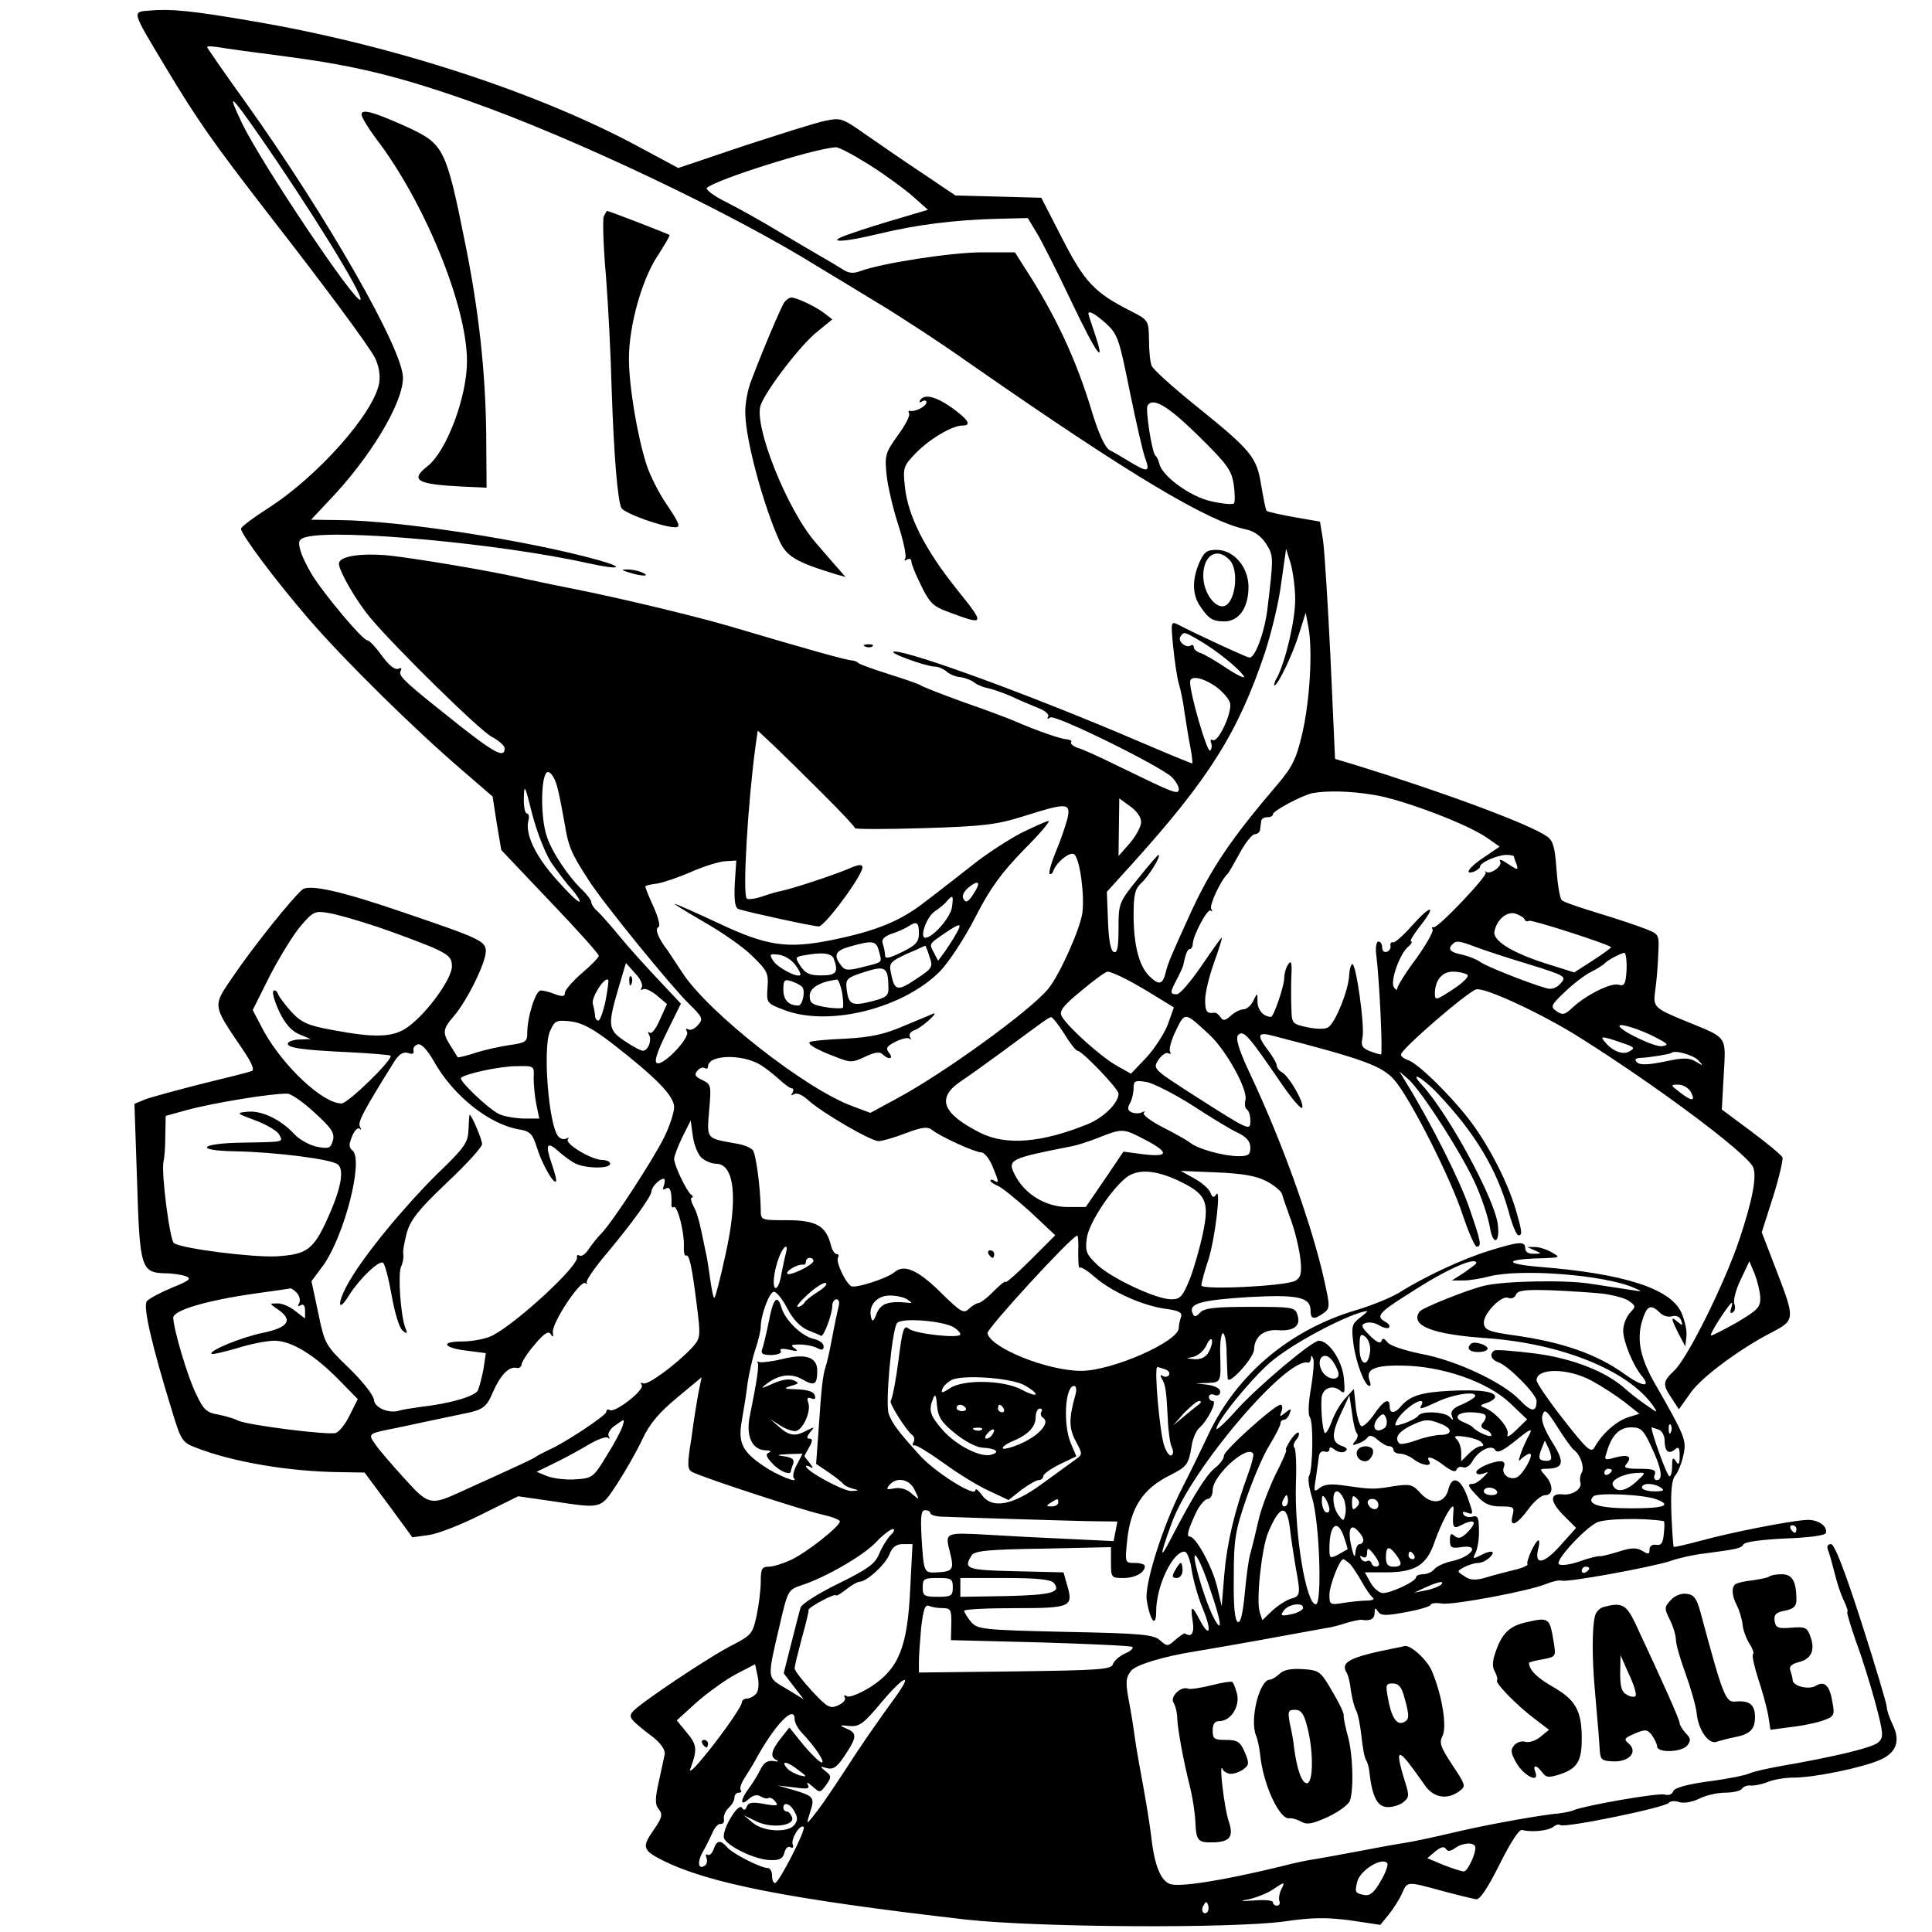 <?xml version="1.0" standalone="no"?>
<!DOCTYPE svg PUBLIC "-//W3C//DTD SVG 20010904//EN"
 "http://www.w3.org/TR/2001/REC-SVG-20010904/DTD/svg10.dtd">
<svg version="1.0" xmlns="http://www.w3.org/2000/svg"
 width="513pt" height="513pt" viewBox="0 0 513 513"
 preserveAspectRatio="xMidYMid meet">

<g transform="translate(0,513) scale(0.1,-0.1)"
fill="#000000" stroke="none">
<path d="M397 5102 c-47 -4 -48 1 40 -146 89 -148 127 -202 277 -396 152 -195
264 -347 281 -379 11 -22 15 -46 12 -67 -13 -80 -164 -250 -296 -334 -39 -25
-71 -49 -71 -54 0 -15 92 -138 181 -241 95 -110 279 -291 406 -400 l81 -70 11
-71 12 -71 129 -136 c72 -75 130 -140 130 -145 0 -4 -20 -25 -45 -46 -25 -22
-45 -45 -45 -52 0 -10 -6 -11 -26 -4 -14 6 -31 10 -38 10 -14 0 -36 -70 -36
-114 0 -22 -5 -25 -47 -31 -27 -4 -68 -13 -92 -21 -25 -8 -45 -13 -46 -11 0 1
-9 14 -18 29 -23 36 -22 45 9 81 35 41 84 141 84 171 0 27 -15 34 -215 102
-165 57 -254 77 -272 62 -25 -20 -130 -151 -183 -229 -56 -82 -57 -75 22 -192
27 -39 35 -59 26 -61 -7 -3 -67 -18 -133 -34 -66 -17 -133 -35 -149 -41 l-29
-12 7 -206 c7 -232 11 -242 75 -244 20 0 45 -4 55 -8 16 -6 8 -12 -37 -30 -31
-13 -61 -29 -67 -36 -11 -13 13 -117 67 -292 23 -76 27 -83 61 -96 98 -39 252
-65 389 -66 l61 -1 64 -86 63 -86 43 6 c24 3 88 28 141 55 l97 48 90 -13 c134
-20 128 -22 174 48 22 34 52 87 66 117 19 41 45 71 92 110 l65 54 -8 -39 c-4
-21 -13 -76 -19 -122 -12 -74 -11 -84 3 -91 29 -15 292 -101 342 -112 27 -6
49 -14 49 -19 0 -13 -91 -85 -132 -103 -20 -9 -45 -17 -57 -17 -18 0 -21 -6
-21 -40 0 -21 -5 -62 -11 -90 -10 -47 -14 -52 -62 -77 -59 -29 -249 -156 -267
-178 -12 -15 -8 -20 57 -70 18 -15 30 -32 28 -43 -2 -9 -9 -43 -16 -74 -10
-46 -10 -60 1 -73 10 -13 8 -22 -15 -55 -31 -44 -28 -53 23 -79 123 -62 339
-104 807 -158 192 -21 703 -24 845 -5 74 11 113 11 175 3 l80 -12 23 28 c12
15 28 40 35 56 14 32 12 32 107 6 41 -11 82 -21 90 -22 10 -1 31 31 62 93 29
58 52 94 60 91 25 -7 69 -2 82 8 7 6 16 8 19 5 9 -9 281 47 288 59 4 5 16 6
28 2 12 -4 34 0 53 9 17 9 48 16 69 16 21 0 41 5 44 10 4 6 14 10 23 9 10 -1
30 3 45 9 16 7 47 12 70 12 54 0 181 26 229 47 44 19 55 51 33 95 -8 17 -15
37 -15 45 0 8 -30 109 -67 224 -45 140 -72 209 -81 209 -9 0 -12 -6 -8 -16 4
-9 11 -37 18 -63 6 -25 17 -58 25 -73 7 -16 11 -28 8 -28 -2 0 8 -35 23 -78
16 -42 39 -117 52 -165 21 -79 22 -90 8 -103 -14 -14 -113 -38 -263 -64 -33
-6 -69 -14 -80 -19 -11 -5 -60 -15 -108 -21 -58 -8 -90 -17 -94 -26 -3 -9 -13
-12 -23 -9 -16 5 -206 -28 -240 -41 -8 -4 -26 -7 -40 -9 -47 -4 -175 -27 -255
-45 -102 -24 -134 -30 -165 -35 -14 -2 -63 -11 -110 -20 -47 -9 -98 -18 -115
-21 -16 -2 -57 -10 -90 -19 -164 -40 -277 -57 -300 -47 -25 12 -40 51 -49 132
-3 25 -12 81 -20 125 -8 44 -18 98 -21 120 -3 22 -9 63 -14 90 -13 68 -13 78
2 98 11 16 87 39 170 52 17 3 95 16 172 30 77 14 154 28 170 31 17 2 44 9 61
15 18 5 36 9 40 8 22 -4 34 2 34 19 0 13 2 14 9 3 7 -11 20 -12 72 -2 35 6 65
15 67 19 1 5 15 7 31 4 31 -4 229 33 276 52 17 7 35 11 42 9 15 -5 235 35 288
52 22 8 63 17 90 20 92 12 98 14 105 25 4 6 49 12 111 15 60 2 105 8 107 14 6
19 -22 38 -54 35 -45 -3 -198 -33 -278 -55 -38 -10 -71 -18 -72 -16 -1 1 -4
41 -6 88 -2 62 1 91 11 102 7 9 17 33 21 54 9 38 4 50 -75 188 -38 66 -49 114
-36 163 13 45 23 51 48 27 8 -9 23 -13 33 -10 11 3 20 -1 24 -11 5 -14 4 -15
-9 -4 -19 16 -19 11 2 -31 l18 -34 3 27 c2 15 -5 44 -14 64 -30 63 -152 102
-374 120 -99 8 -96 21 5 23 49 2 49 2 25 16 -14 8 -34 14 -45 14 l-20 0 20 -9
c19 -8 19 -9 -2 -9 -14 -1 -23 5 -23 14 0 20 -15 19 -96 -6 -71 -22 -172 -69
-240 -112 -22 -13 -73 -34 -114 -46 -175 -52 -315 -170 -390 -327 -23 -49 -55
-114 -71 -145 -51 -99 -101 -257 -94 -298 9 -56 25 -74 25 -30 0 68 44 159 75
159 7 0 15 -20 19 -47 4 -27 17 -74 30 -105 25 -60 18 -80 -9 -28 -20 39 -25
38 -18 -5 5 -31 -3 -44 -21 -32 -2 1 -13 -7 -25 -17 -20 -18 -22 -18 -40 -2
-17 16 -49 19 -252 23 -222 5 -234 7 -251 27 -9 11 -17 24 -18 29 0 4 61 7
135 7 150 0 156 3 138 63 l-9 32 -127 3 c-130 3 -140 6 -117 42 7 12 43 16
190 18 l180 4 0 -41 c0 -40 1 -41 33 -41 31 0 57 14 57 32 0 4 -12 8 -26 8
-27 0 -27 0 -21 60 9 87 42 137 112 172 47 24 51 29 59 78 3 21 13 43 22 50
21 19 47 70 34 70 -5 0 -10 5 -10 11 0 6 7 9 15 5 9 -3 15 0 15 9 0 8 -13 15
-32 18 l-33 4 33 1 c35 2 34 2 32 79 -1 29 3 53 7 53 5 0 10 -24 10 -53 1 -28
2 -59 3 -67 1 -21 70 55 70 77 1 34 26 54 64 51 42 -3 61 12 51 41 -6 20 -13
21 -125 21 -91 0 -122 -3 -133 -15 -13 -13 -16 -13 -21 0 -9 24 24 33 150 41
130 7 164 0 164 -36 0 -23 9 -25 34 -7 18 13 18 17 2 89 -32 143 -109 360
-194 541 -34 72 -42 101 -34 109 14 14 28 -3 109 -121 31 -46 59 -79 61 -72 5
14 -35 83 -54 94 -8 4 -14 13 -14 18 0 6 -11 25 -25 43 -29 39 -25 47 18 35
237 -61 286 -79 319 -116 41 -46 151 -262 183 -362 15 -44 31 -81 36 -81 14 0
12 12 -20 104 -24 71 -104 230 -170 336 l-15 25 23 -20 c35 -30 151 -211 182
-286 16 -36 31 -84 35 -107 8 -51 28 -44 21 8 -9 68 -130 291 -200 368 -38 41
-2 23 39 -20 101 -106 158 -202 190 -315 9 -35 21 -63 26 -63 11 0 10 9 -8 71
-23 76 -75 175 -125 239 -54 69 -136 148 -160 155 -11 4 -19 10 -19 15 0 14
177 167 200 173 23 6 177 -66 275 -128 205 -129 435 -301 459 -342 12 -22 1
-85 -35 -193 -39 -117 -138 -316 -173 -349 -31 -29 -32 -37 -7 -74 l19 -29 32
45 c29 41 132 117 216 160 60 31 60 36 14 156 l-42 109 30 94 c16 51 27 98 25
105 -3 6 -40 37 -83 69 l-78 58 5 91 c6 104 11 98 -92 140 -93 38 -96 40 -90
84 3 20 7 62 8 93 3 57 3 57 -32 71 -20 8 -76 27 -126 42 -49 15 -94 30 -98
35 -5 4 -11 41 -14 81 -4 59 -9 77 -25 88 -45 32 -268 115 -503 188 l-60 18
-12 266 c-7 146 -16 288 -20 315 l-8 49 -69 12 c-38 7 -71 14 -73 17 -2 2 -8
32 -14 67 -12 76 -25 92 -179 216 -58 47 -108 92 -112 102 -4 9 -7 40 -7 68
-1 52 -1 53 -48 77 -97 49 -123 77 -182 192 l-56 109 -114 3 -114 3 -86 58
c-47 31 -115 78 -151 103 -64 45 -67 46 -110 37 -25 -5 -122 -36 -217 -67
l-172 -58 -108 58 c-270 145 -656 270 -1023 332 -162 28 -217 33 -273 28z
m362 -122 c183 -24 298 -52 486 -118 276 -97 698 -297 930 -442 33 -20 103
-62 155 -94 52 -31 163 -103 245 -161 425 -296 634 -421 735 -441 21 -5 39
-18 52 -38 20 -32 20 -34 3 -176 -8 -61 -33 -129 -48 -126 -10 2 -134 59 -190
88 -18 9 -18 5 -12 -59 4 -37 10 -81 15 -98 5 -16 12 -50 15 -75 4 -25 10 -65
15 -90 5 -25 7 -46 6 -47 -1 -1 -64 25 -141 58 -280 120 -604 239 -650 239
-23 -1 81 -39 107 -40 9 0 23 -6 30 -12 7 -7 24 -15 38 -16 14 -2 31 -9 38
-15 8 -6 23 -12 34 -14 10 -2 38 -11 61 -21 23 -11 57 -25 74 -32 18 -7 30
-17 26 -23 -4 -6 -1 -7 6 -2 14 8 288 -127 322 -158 10 -10 19 -24 19 -32 0
-17 -13 -11 -155 58 -49 24 -100 48 -113 51 -12 4 -20 11 -18 15 3 4 -3 7 -12
8 -17 1 -82 24 -137 48 -16 7 -77 30 -135 50 -58 21 -109 41 -115 45 -5 4 -44
17 -85 30 -41 13 -77 26 -80 29 -3 3 -9 6 -15 7 -16 0 -131 33 -320 89 -91 27
-290 75 -415 100 -47 9 -112 23 -145 30 -87 20 -280 52 -352 60 -77 7 -133 -2
-133 -22 0 -19 46 -99 83 -143 66 -79 289 -298 322 -316 19 -10 35 -24 35 -31
0 -29 -29 -13 -163 95 -107 85 -120 99 -113 111 4 6 1 9 -7 5 -9 -3 -25 10
-43 35 -16 22 -33 41 -39 41 -13 1 -112 119 -146 173 -14 23 -29 54 -32 68 -6
22 -3 28 16 33 84 22 514 -17 751 -70 82 -18 99 -12 24 9 -187 52 -527 105
-688 106 l-74 1 45 48 c111 115 199 261 199 329 0 75 -201 427 -417 730 -57
79 -103 146 -103 148 0 3 12 2 28 0 15 -3 96 -14 181 -25z m-74 -205 c136
-195 282 -431 272 -441 -12 -12 -261 359 -314 468 -41 86 -32 79 42 -27z
m1619 -80 c39 -24 91 -62 116 -83 l44 -39 -74 -22 c-41 -12 -100 -30 -130 -41
-75 -25 -29 -26 77 0 100 24 200 36 310 39 l82 2 23 -38 c13 -21 55 -104 93
-184 68 -143 93 -176 61 -82 -9 26 -16 48 -16 50 0 10 19 -1 48 -27 30 -28 34
-41 62 -180 17 -83 35 -162 41 -177 13 -36 7 -38 -38 -11 -21 13 -47 28 -57
33 -12 7 -29 44 -46 100 -42 140 -98 260 -181 387 l-24 38 -87 0 c-81 0 -268
-29 -324 -50 -19 -7 -31 -6 -50 7 -14 9 -38 23 -54 32 -16 9 -66 39 -112 66
-46 28 -109 63 -141 79 -32 16 -54 33 -50 37 21 21 282 104 342 108 7 1 45
-19 85 -44z m877 -721 c78 -77 89 -92 95 -131 3 -24 4 -47 0 -50 -3 -3 -30 -1
-60 6 -56 12 -132 68 -138 101 -2 8 -6 17 -10 20 -9 7 -27 122 -21 133 14 23
53 0 134 -79z m258 -434 c1 -53 -25 -165 -48 -209 -7 -11 -9 -21 -7 -21 9 0
49 83 66 139 l17 54 7 -37 c12 -62 4 -197 -16 -283 -16 -69 -27 -90 -66 -136
-123 -144 -176 -222 -231 -342 -52 -114 -60 -133 -66 -158 -8 -32 -18 -34 -44
-8 -27 27 -41 83 -41 162 0 54 4 69 21 85 20 18 54 74 45 74 -2 0 -27 -29 -55
-64 -50 -62 -51 -65 -51 -131 0 -49 -3 -66 -12 -63 -9 3 -14 31 -16 82 l-3 78
68 75 c204 226 281 349 352 561 17 52 37 134 43 184 l13 91 12 -39 c6 -21 12
-64 12 -94z m-252 -112 c43 -25 104 -74 116 -94 4 -7 -16 2 -45 21 -29 20 -61
38 -70 41 -10 3 -18 10 -18 15 0 6 -4 8 -8 5 -13 -8 -35 11 -28 23 9 14 9 15
53 -11z m40 -120 c18 -13 36 -33 39 -44 7 -25 -32 -108 -46 -99 -5 3 -7 0 -4
-8 3 -8 1 -17 -3 -20 -8 -5 -53 150 -53 182 0 18 31 13 67 -11z m-1041 -287
c46 -46 84 -86 84 -90 0 -3 82 -3 182 0 160 5 194 9 267 32 113 36 124 35 116
-4 -4 -16 -17 -56 -30 -87 -13 -31 -21 -59 -18 -62 3 -3 8 1 10 8 9 24 46 53
56 43 15 -15 27 -108 21 -155 -6 -43 -61 -166 -91 -202 -48 -58 -274 -222
-400 -290 l-72 -39 -48 18 c-125 46 -383 249 -451 354 -17 26 -35 53 -39 59
-25 32 -35 58 -25 62 6 2 1 23 -13 55 -13 28 -23 53 -21 54 2 2 16 5 32 7 16
3 55 16 87 30 32 14 72 27 90 29 l32 2 -4 -62 c-2 -46 1 -64 10 -67 33 -10
199 -46 213 -46 16 0 116 135 116 157 0 9 -11 8 -42 -6 -39 -16 -144 -51 -175
-57 -6 -1 -28 -7 -48 -14 -20 -7 -39 -9 -42 -6 -12 11 3 256 23 404 l6 42 45
-42 c25 -24 83 -81 129 -127z m-707 22 c6 -21 14 -65 20 -98 10 -62 17 -80 64
-152 38 -60 219 -282 266 -328 37 -36 39 -41 24 -57 -8 -10 -20 -15 -26 -11
-6 3 -7 1 -3 -6 10 -15 -62 -91 -79 -84 -9 3 -1 28 25 81 l38 77 -61 65 c-34
36 -80 87 -102 114 -22 27 -48 56 -57 65 -10 8 -18 20 -18 26 0 5 -12 21 -26
34 -35 34 -79 99 -92 140 -18 51 -16 171 3 171 8 0 18 -16 24 -37z m-15 -204
c17 -24 41 -56 55 -71 13 -15 22 -30 20 -32 -3 -3 -30 23 -60 57 -57 63 -85
122 -76 158 3 10 1 19 -4 19 -5 0 -9 19 -8 43 1 37 3 32 22 -44 13 -50 35
-105 51 -130z m2186 180 c74 -12 249 -78 299 -114 l33 -23 -41 -28 c-40 -26
-56 -49 -26 -38 8 4 15 9 15 13 0 11 47 31 70 31 11 0 20 -2 20 -4 0 -2 3 -12
7 -21 5 -16 3 -16 -23 1 -15 11 -25 14 -21 7 8 -12 -25 -36 -37 -28 -3 3 -4 2
-1 -2 6 -8 -127 -148 -138 -145 -5 1 -6 -1 -3 -6 3 -5 -17 -40 -44 -78 -28
-37 -50 -73 -50 -79 0 -5 -4 -4 -9 4 -10 16 16 90 39 108 8 7 11 13 7 13 -5 0
6 18 23 40 46 58 31 60 -20 3 -23 -26 -46 -47 -51 -45 -5 1 -8 -3 -7 -9 2 -6
-3 -14 -9 -16 -7 -3 -13 2 -13 11 0 9 -4 16 -10 16 -5 0 -8 -15 -6 -32 9 -69
18 -268 13 -268 -3 0 -17 4 -30 9 -20 8 -24 15 -19 37 6 31 -17 194 -27 194
-4 0 -8 -15 -9 -34 -3 -39 -35 -118 -54 -133 -8 -6 -29 -6 -55 -1 -42 9 -43
10 -44 51 -1 23 -1 62 0 87 2 34 -1 41 -8 30 -6 -8 -11 -25 -11 -37 0 -21 -28
-103 -35 -103 -19 0 -35 17 -36 39 0 26 0 26 -11 4 -6 -13 -18 -23 -26 -23 -9
0 -24 -8 -34 -17 -15 -14 -21 -14 -27 -4 -5 7 -11 12 -15 12 -22 -3 -26 3 -26
34 0 19 11 64 24 100 13 36 22 65 20 65 -2 0 -26 -34 -54 -75 -28 -41 -57 -75
-65 -75 -19 0 -19 4 0 40 9 17 16 33 17 37 5 27 11 43 17 43 4 0 8 6 8 13 1
24 40 97 48 89 5 -4 5 -2 1 5 -5 10 26 77 44 93 3 3 17 28 32 55 15 28 33 50
40 50 7 0 14 6 14 13 1 6 2 17 3 22 0 6 8 10 16 10 8 0 15 3 15 8 0 9 77 50
105 56 38 7 100 6 165 -5z m-620 -72 c0 -12 -14 -37 -30 -56 l-30 -34 1 76 1
77 29 -21 c17 -12 29 -29 29 -42z m-2028 -278 c50 -17 116 -42 145 -54 45 -20
53 -28 53 -51 0 -32 -63 -120 -113 -158 -40 -31 -87 -33 -204 -11 -66 12 -83
20 -109 48 -17 19 -33 40 -36 48 -3 8 -8 11 -12 8 -4 -4 3 -28 15 -54 15 -32
32 -52 53 -61 l31 -13 -27 -1 c-15 0 -29 -4 -33 -9 -7 -13 34 -19 164 -25 57
-3 105 -7 108 -9 8 -9 -113 -127 -130 -127 -50 0 -154 98 -206 191 l-30 57 46
92 c26 50 63 110 82 132 32 37 37 40 72 34 21 -3 80 -20 131 -37z m3046 20 c2
-5 7 -7 12 -4 6 4 208 -61 218 -70 1 -1 -20 -17 -48 -35 l-50 -32 -67 21 c-94
29 -149 62 -145 87 6 32 33 55 56 48 12 -4 23 -11 24 -15z m-131 -73 c21 -8
84 -29 141 -46 100 -31 102 -33 86 -51 -11 -13 -25 -17 -38 -13 -49 14 -162
59 -176 70 -8 6 -30 15 -47 19 -32 6 -40 15 -26 28 9 10 18 9 60 -7z m402 -61
c-2 -38 -6 -44 -20 -40 -20 7 -86 -26 -123 -60 -21 -20 -27 -21 -43 -10 -17
12 -15 16 23 52 22 21 53 45 70 53 16 8 31 18 34 21 7 9 44 28 53 29 4 0 7
-20 6 -45z m-2615 -47 c-4 -6 -3 -8 3 -5 6 4 22 -4 37 -16 l27 -23 -19 -42
c-10 -23 -22 -39 -27 -34 -5 4 -5 2 -2 -5 9 -14 -2 -43 -16 -43 -6 0 -28 12
-50 27 -44 30 -44 41 -11 152 l16 54 24 -27 c14 -14 22 -31 18 -38z m1286 22
c22 -11 59 -33 83 -48 l44 -27 -16 -45 c-9 -24 -35 -64 -57 -88 l-41 -43 -39
22 c-42 24 -130 103 -145 131 -7 13 3 27 52 67 33 28 65 51 70 51 6 0 28 -9
49 -20z m906 12 c6 -4 -9 -20 -38 -39 -44 -29 -48 -30 -48 -12 0 36 19 59 48
59 15 0 32 -4 38 -8z m-2288 -69 c-6 -29 -15 -53 -19 -53 -5 0 -9 6 -9 13 0 6
-3 21 -6 32 -4 17 32 73 41 63 2 -2 -2 -27 -7 -55z m1605 -92 c44 -42 101
-145 94 -172 -3 -11 -1 -22 4 -25 5 -3 9 -16 9 -29 0 -29 0 -29 -152 68 -107
69 -107 69 -92 93 9 13 21 21 27 17 5 -3 7 -1 4 4 -4 6 3 31 15 56 25 51 23
51 91 -12z m-387 4 c15 -25 31 -45 35 -45 12 0 109 -101 109 -114 0 -25 -40
-64 -82 -81 -123 -50 -217 -57 -285 -23 -101 51 -117 92 -53 136 23 15 71 50
108 77 114 84 127 94 133 94 3 1 19 -19 35 -44z m-1200 -26 c117 -91 164 -139
164 -169 0 -14 -12 -51 -27 -81 -30 -60 -136 -223 -166 -254 -11 -11 -26 -30
-34 -42 -8 -13 -19 -20 -24 -17 -5 3 -8 1 -7 -4 7 -21 -157 -173 -224 -208
-17 -9 -54 -16 -81 -16 -61 0 -49 -18 17 -25 l46 -6 -6 -41 c-4 -22 -11 -48
-15 -58 -9 -16 -74 -35 -154 -44 -22 -3 -46 -7 -53 -9 -28 -10 -68 7 -69 28
-1 12 -30 49 -66 84 -63 61 -65 64 -82 147 l-18 84 32 43 c56 80 107 279 77
304 -10 8 -10 16 -1 38 6 15 15 24 20 20 4 -5 5 -2 1 5 -7 11 6 37 87 167 16
27 28 34 44 28 8 -3 13 0 11 8 -2 7 4 14 12 16 9 2 25 -15 42 -45 51 -91 147
-168 227 -181 29 -5 35 -12 46 -46 12 -41 44 -99 51 -92 3 2 -3 23 -11 47 -18
51 -13 61 18 33 12 -11 32 -26 44 -32 27 -14 93 -15 93 -1 0 6 -10 10 -22 10
-29 1 -100 44 -90 55 4 4 2 5 -4 2 -7 -4 -16 -1 -22 6 -25 30 -41 232 -22 278
13 29 16 31 55 27 31 -4 59 -19 111 -59z m2769 17 c35 -18 37 -21 18 -24 -19
-3 -113 42 -113 54 0 8 55 -9 95 -30z m-71 -21 c16 -7 16 -9 2 -17 -17 -10
-45 1 -65 26 -11 13 -9 14 16 7 15 -5 36 -12 47 -16z m185 -40 c15 -16 14 -16
-6 -4 -18 11 -33 11 -84 0 -44 -9 -65 -9 -72 -2 -8 8 -5 11 9 12 25 1 78 10
82 13 8 9 57 -5 71 -19z m-2489 -13 c13 -8 36 -26 50 -39 14 -13 28 -23 33
-23 4 0 5 -5 1 -12 -5 -7 -3 -8 5 -3 8 4 23 -3 39 -18 36 -32 164 -107 185
-107 9 0 41 9 72 21 45 17 59 18 71 8 21 -17 113 -59 130 -59 7 0 21 -16 29
-36 18 -43 18 -47 5 -39 -5 3 -10 4 -10 0 0 -3 8 -9 18 -13 11 -4 49 -35 87
-69 l67 -63 -66 -66 c-36 -36 -66 -62 -66 -58 0 4 -14 -7 -31 -24 -17 -18 -36
-32 -41 -32 -5 0 -16 -7 -25 -15 -14 -14 -21 -10 -77 45 -59 58 -96 74 -121
52 -18 -16 -104 -44 -115 -37 -16 10 -41 65 -35 75 3 6 2 10 -3 10 -6 0 -13
11 -16 25 -13 50 -39 65 -116 65 -70 0 -70 0 -70 28 -1 62 -13 148 -21 158 -6
7 -26 15 -47 18 -78 14 -75 11 -69 88 6 66 5 69 -18 80 -19 9 -22 14 -14 24 6
8 15 11 20 8 5 -3 9 -1 9 4 0 32 92 34 140 4z m-603 -34 c0 -18 3 -50 7 -70
l8 -38 -43 0 c-24 1 -54 6 -66 13 -31 17 -105 88 -99 95 12 11 103 31 148 31
46 1 47 1 45 -31z m1749 -73 c49 -32 103 -65 121 -73 23 -11 33 -23 33 -39 0
-19 -5 -23 -31 -23 -39 0 -109 19 -129 36 -8 6 -41 25 -73 41 -31 16 -54 33
-50 38 5 4 3 5 -4 2 -6 -4 -18 -4 -27 -1 -12 5 -13 11 -6 24 6 10 10 29 10 41
0 19 4 21 34 16 18 -3 73 -31 122 -62z m1324 35 c13 -25 2 -25 -30 0 -25 19
-25 20 -3 20 12 0 27 -9 33 -20z m-3654 -55 c45 -41 53 -54 48 -73 -6 -21 -11
-23 -42 -17 -20 4 -47 19 -61 34 -36 39 -87 63 -124 59 -31 -3 -30 -4 21 -23
30 -11 58 -28 63 -37 11 -21 17 -20 -93 -22 -116 -1 -136 -21 -25 -23 109 -2
258 -21 274 -35 18 -14 8 -66 -27 -143 -38 -84 -55 -96 -137 -101 -62 -3 -248
20 -271 35 -11 7 -34 185 -28 216 3 11 5 43 5 71 l1 51 58 16 c71 19 224 44
265 43 10 0 43 -23 73 -51z m1029 -121 c10 -8 26 -14 36 -14 50 0 59 -93 25
-243 -13 -60 -26 -111 -29 -113 -2 -3 -7 19 -11 48 -4 29 -9 62 -12 73 -17 84
-22 103 -33 123 -6 12 -8 22 -4 22 4 0 4 4 -2 8 -12 9 -45 78 -45 95 0 7 10
33 22 58 l22 44 6 -44 c4 -25 15 -50 25 -57z m1175 50 c65 -34 64 -47 -3 -39
l-54 7 -50 -74 -50 -73 -50 0 c-57 1 -112 34 -138 85 -21 41 -14 44 149 76 17
3 50 14 75 24 61 24 64 24 121 -6z m87 -108 c76 -36 85 -55 67 -141 -8 -38
-24 -94 -35 -122 -19 -46 -25 -53 -49 -53 -40 0 -159 56 -197 92 -29 28 -32
36 -27 72 7 42 68 133 108 162 30 20 74 17 133 -10z m235 -2 c20 -10 39 -26
42 -34 2 -8 13 -40 24 -70 11 -30 22 -77 25 -103 4 -39 1 -49 -14 -58 -27 -14
-249 -25 -249 -12 0 6 8 37 19 69 18 59 34 195 20 172 -6 -9 -10 -8 -15 5 -3
10 -23 27 -43 38 l-36 20 95 -4 c69 -3 105 -9 132 -23z m-1599 -11 c-4 -11 -3
-14 5 -9 11 7 16 -7 15 -41 -1 -7 2 -11 6 -8 10 5 28 -66 27 -103 -1 -17 2
-28 5 -26 9 5 16 -26 29 -130 11 -86 10 -89 -12 -114 -42 -45 -120 -102 -130
-95 -7 3 -8 1 -4 -5 8 -13 -72 -75 -85 -66 -5 3 -9 1 -9 -5 0 -9 -111 -83
-153 -101 -12 -6 -29 -14 -37 -20 -8 -5 -51 -25 -95 -45 -44 -20 -93 -42 -110
-50 -71 -32 -79 -30 -140 38 -31 34 -66 74 -77 90 -21 29 -21 30 37 42 17 3
62 13 100 21 39 8 81 17 95 20 52 10 62 17 79 58 20 45 42 68 62 64 7 -2 13 2
14 9 0 6 15 30 34 52 25 30 37 38 43 29 6 -10 8 -8 6 4 -4 23 72 139 86 131 6
-3 8 -3 4 1 -4 4 21 40 54 79 67 80 118 151 118 164 0 11 21 33 32 33 4 0 4
-7 1 -17z m1100 -179 c0 -25 1 -43 4 -40 3 3 21 -8 40 -25 45 -39 125 -75 186
-84 38 -5 47 -10 43 -22 -3 -8 -6 -21 -6 -29 0 -36 -177 -114 -259 -114 -90 0
-241 61 -249 100 -2 12 221 255 238 259 3 1 4 -20 3 -45z m-776 -1 c-3 -10 -8
-35 -12 -55 -3 -21 -10 -38 -15 -38 -10 0 -6 44 9 83 12 30 25 37 18 10z m73
-21 c0 -5 -16 -16 -35 -25 -19 -9 -35 -13 -35 -8 0 9 30 25 43 23 4 -1 7 3 7
8 0 6 5 10 10 10 6 0 10 -4 10 -8z m1760 -6 c0 -2 -15 -13 -32 -25 l-33 -21
30 0 c17 0 48 5 70 11 84 21 307 4 385 -31 23 -10 22 -10 -10 -5 -19 3 -66 10
-105 16 -65 11 -230 8 -284 -5 -43 -10 -166 -59 -172 -69 -25 -37 34 -60 176
-70 201 -14 378 -86 444 -179 14 -21 14 -21 -19 2 -19 13 -43 32 -53 41 -51
47 -141 82 -240 95 -56 7 -104 11 -109 8 -14 -9 -9 -24 10 -31 27 -9 102 -85
102 -103 0 -31 -14 -30 -45 3 -44 46 -168 105 -261 122 -44 9 -84 22 -90 31
-9 11 -13 12 -16 3 -3 -8 -14 -2 -31 15 -23 23 -24 28 -11 33 9 3 25 1 36 -6
11 -7 23 -9 26 -6 4 4 -1 11 -11 16 -24 14 -16 24 67 76 95 62 176 98 176 79z
m754 -90 c1 -27 -6 -34 -63 -68 -36 -20 -67 -36 -68 -34 -4 4 42 75 54 86 3 3
3 -3 0 -13 -4 -11 -3 -16 4 -12 6 4 8 14 4 23 -3 9 4 38 17 64 l23 49 14 -33
c7 -18 14 -46 15 -62z m-2502 14 c-16 -10 -33 -23 -36 -29 -4 -6 -12 -11 -18
-11 -5 0 7 15 28 34 21 19 42 32 47 29 5 -3 -5 -13 -21 -23z m-1382 -5 c6 -8
8 -20 4 -26 -4 -8 -3 -9 4 -5 8 5 12 -1 12 -14 l0 -21 -26 20 c-15 12 -36 21
-48 20 -21 0 -21 0 2 -16 41 -28 28 -48 -40 -62 -58 -12 -145 -48 -136 -56 2
-2 32 5 67 15 34 11 79 20 100 20 45 0 107 -38 173 -106 l48 -49 -21 -42 c-11
-23 -28 -45 -38 -48 -21 -6 -235 21 -259 33 -9 5 -33 12 -53 16 -30 5 -39 13
-58 54 -23 46 -60 172 -61 203 0 20 89 46 215 64 50 7 93 13 96 14 4 0 12 -6
19 -14z m3466 0 c29 -4 60 -12 70 -20 18 -13 18 -14 1 -32 -9 -11 -17 -31 -17
-46 0 -29 26 -92 49 -120 27 -32 2 -30 -46 5 -74 53 -166 85 -297 103 -64 9
-76 14 -76 34 1 25 47 72 64 65 9 -4 18 0 21 8 5 12 24 14 93 12 48 -2 110 -6
138 -9z m-2165 -40 c15 -29 35 -49 54 -57 16 -6 32 -13 35 -15 7 -4 30 58 30
80 0 9 5 17 11 17 7 0 9 -9 5 -22 -3 -13 -11 -50 -17 -83 -6 -33 -14 -67 -17
-75 -7 -22 -11 -53 -18 -161 l-7 -96 34 -23 c19 -13 36 -27 39 -31 3 -4 14 -9
25 -12 17 -4 17 -5 -4 -6 -21 -1 -121 53 -121 66 0 2 6 1 13 -3 7 -5 6 0 -3
11 -8 10 -15 19 -14 19 0 1 6 11 13 24 9 16 9 22 0 22 -8 0 -7 5 2 17 13 15
12 15 -8 5 -31 -17 -47 -15 -74 9 l-24 21 25 -16 c13 -9 32 -16 41 -16 20 0
44 53 35 76 -4 11 -2 15 8 11 10 -4 13 -1 9 9 -3 9 -20 14 -47 15 -35 1 -37 2
-16 9 22 6 23 8 7 15 -12 5 -33 1 -55 -9 -31 -14 -34 -14 -17 -1 32 25 66 30
96 12 32 -18 39 -14 39 24 0 36 -32 46 -94 30 -25 -6 -51 -9 -58 -8 -7 2 -10
2 -7 0 6 -4 -1 -49 -20 -143 -11 -53 6 -90 42 -91 12 0 16 -3 9 -6 -10 -4 -8
-11 9 -29 19 -21 49 -33 49 -20 0 2 3 11 6 19 4 11 -2 17 -23 20 -23 3 -22 4
10 6 l38 1 -15 -29 c-9 -16 -12 -32 -8 -36 15 -16 -45 8 -80 32 -58 39 -69 63
-58 122 5 28 12 72 15 98 4 26 13 67 21 91 8 23 14 50 14 59 0 31 23 93 35 93
7 0 23 -20 36 -45z m319 24 c13 -9 13 -10 0 -8 -50 5 -71 -2 -82 -28 -8 -22
-12 -24 -15 -11 -8 31 15 58 50 58 18 0 39 -5 47 -11z m1201 -48 c-22 -17 -23
-23 -17 -71 7 -50 30 -110 42 -110 4 0 4 6 1 13 -12 31 11 42 85 41 108 -1
227 -43 287 -99 l46 -44 -29 -28 c-17 -17 -26 -21 -23 -12 6 17 -33 61 -63 72
-11 4 -9 7 8 12 12 4 22 11 22 16 0 14 -41 20 -120 16 -76 -4 -106 -13 -130
-41 -16 -20 -30 -20 -30 -1 0 25 -16 17 -41 -20 -13 -19 -28 -33 -34 -32 -5 2
-12 25 -15 51 l-5 48 -23 -25 c-13 -14 -29 -42 -36 -62 -8 -21 -16 -34 -19
-29 -5 10 -10 56 -8 90 1 27 28 39 49 22 13 -11 14 -7 10 36 -6 46 -40 96 -66
96 -18 0 -158 -118 -215 -180 -31 -35 -57 -59 -57 -54 0 21 103 146 152 184
64 51 203 123 248 129 3 0 -6 -8 -19 -18z m-1083 -23 c12 -6 22 -16 22 -21 0
-12 -120 1 -137 15 -13 11 -17 -2 -27 -82 -7 -55 -16 -101 -21 -110 -4 -7 43
-81 58 -91 5 -4 6 -12 3 -18 -4 -6 -3 -10 2 -9 5 2 40 -20 78 -47 38 -28 92
-61 121 -74 l51 -24 34 27 c19 14 40 26 46 26 7 0 12 5 12 10 0 6 20 20 44 32
l44 21 -14 33 c-22 51 -16 154 8 154 6 0 7 -10 4 -22 -18 -63 -18 -90 0 -124
19 -35 19 -36 -1 -50 -11 -8 -51 -37 -88 -64 -79 -58 -134 -68 -161 -28 -9 12
-16 17 -16 11 0 -20 -109 49 -148 93 -57 63 -72 83 -82 109 -10 26 8 223 22
242 11 14 111 7 146 -9z m1110 -66 c-5 -45 -28 -38 -28 8 0 37 2 41 16 30 8
-7 14 -25 12 -38z m-428 -1 c-7 -14 -20 -21 -38 -20 -24 2 -25 2 -4 6 13 3 28
16 35 30 6 14 13 21 15 15 2 -6 -2 -20 -8 -31z m271 -97 c-7 -40 -8 -70 -3
-77 10 -13 8 -139 -2 -156 -4 -6 0 -32 8 -58 20 -65 27 -283 10 -283 -26 0
-57 187 -53 320 2 49 0 92 -4 96 -4 4 -2 13 5 21 6 7 9 16 6 19 -3 2 -13 -7
-22 -21 -9 -14 -14 -25 -11 -25 3 0 -10 -30 -29 -67 -18 -38 -39 -93 -45 -123
-7 -30 -16 -68 -21 -85 -5 -16 -11 -65 -15 -108 -5 -52 -11 -77 -18 -74 -8 3
-12 40 -11 118 0 101 4 125 33 209 18 52 45 116 62 143 16 26 29 52 29 57 0 6
4 10 9 10 5 0 12 7 15 16 6 15 4 15 -11 3 -15 -12 -16 -12 -10 4 3 9 2 17 -3
17 -15 0 -150 -121 -150 -135 0 -8 -10 -22 -23 -32 -24 -19 -57 -72 -115 -183
-34 -67 -34 -55 0 38 53 144 305 439 361 424 4 -1 7 4 8 11 0 9 2 9 6 -1 3 -7
0 -42 -6 -78z m56 74 c6 -7 13 -21 16 -30 9 -26 -29 -24 -43 2 -17 32 6 55 27
28z m-443 -24 c9 -3 13 -10 10 -15 -3 -5 -10 -6 -16 -3 -7 5 -8 2 -3 -7 10
-16 12 -32 16 -109 1 -30 6 -63 10 -72 5 -10 5 -19 0 -22 -5 -4 -14 8 -20 26
-12 37 -27 208 -18 208 3 0 12 -3 21 -6z m1132 -30 c26 -14 66 -40 88 -57 l39
-31 -32 -10 c-31 -11 -68 -44 -87 -79 -9 -16 -20 -6 -82 73 -40 51 -72 98 -72
105 0 33 83 33 146 -1z m-1508 -11 c17 -9 32 -20 32 -25 0 -4 -17 1 -37 12
-49 26 -157 28 -192 3 -18 -12 -23 -13 -19 -2 2 8 14 19 25 25 30 14 152 6
191 -13z m-182 -129 c26 -21 56 -37 73 -38 37 -2 48 -12 22 -19 -29 -7 -92 25
-129 67 -33 38 -37 52 -24 83 5 13 8 9 10 -19 3 -31 12 -45 48 -74z m1380 97
c-3 -4 -19 -14 -36 -21 -22 -9 -29 -18 -25 -29 5 -13 4 -14 -6 -3 -15 14 -75
16 -83 3 -3 -5 -20 -14 -36 -20 -28 -9 -29 -9 -20 9 11 20 48 50 63 50 4 0 5
-4 2 -10 -9 -14 -3 -13 46 10 45 20 105 27 95 11z m-313 -97 c4 -4 2 -13 -5
-21 -9 -11 -7 -12 8 -6 10 3 22 11 26 17 4 6 14 4 26 -7 10 -9 24 -17 30 -17
7 0 12 -4 12 -10 0 -5 8 -10 18 -10 9 0 26 -7 36 -15 22 -17 50 -20 41 -5 -11
17 11 11 40 -12 19 -14 30 -18 32 -11 3 7 10 10 18 7 7 -3 18 4 24 15 16 29
51 47 61 31 6 -10 21 -2 56 26 34 28 44 33 36 17 -7 -12 -17 -34 -23 -50 -8
-23 -8 -26 2 -15 7 6 17 12 21 12 13 0 -19 -57 -35 -63 -20 -8 -41 9 -34 27 4
10 1 16 -8 16 -23 0 -65 -19 -65 -29 0 -6 8 -7 18 -4 16 6 16 6 0 -10 -9 -9
-21 -17 -27 -17 -16 0 -14 -6 13 -34 17 -19 33 -26 61 -26 35 0 37 -2 31 -25
-8 -33 12 -24 44 20 14 19 33 35 43 35 22 0 22 28 0 52 -15 17 -15 18 3 18 46
1 50 16 16 70 -22 36 -31 59 -26 73 5 17 11 13 40 -33 19 -30 38 -56 42 -59
18 -12 30 -47 22 -61 -4 -7 -6 -18 -4 -25 7 -17 -20 -36 -46 -33 -36 4 -35
-19 2 -56 l33 -33 -42 -47 c-44 -49 -69 -53 -59 -10 4 13 4 24 1 24 -8 0 -34
-57 -29 -63 3 -3 -14 -11 -37 -16 -24 -6 -59 -15 -78 -21 -25 -7 -39 -5 -53 5
-20 13 -20 13 0 24 12 6 28 11 37 11 9 0 23 7 31 15 18 18 2 20 -27 4 -18 -9
-19 -8 -11 8 5 10 10 37 9 59 0 34 -3 41 -17 37 -10 -3 -21 0 -24 6 -4 7 -1 8
8 5 19 -7 19 -6 4 37 -18 53 -42 64 -52 25 -9 -38 -44 -43 -73 -12 -22 25 -29
26 -71 20 -54 -9 -58 -9 -129 1 -39 6 -57 4 -69 -6 -15 -12 -16 -10 -10 26 3
22 7 48 8 58 1 10 8 15 15 13 7 -3 13 0 13 6 0 7 5 6 15 -2 8 -6 20 -8 26 -4
9 5 6 10 -9 15 -27 10 -27 32 0 89 l21 45 7 -47 c3 -26 9 -50 13 -54z m-418
78 c-6 -4 -23 -18 -40 -32 l-30 -25 29 33 c17 17 34 32 40 32 6 0 6 -3 1 -8z
m-621 -10 c3 -5 -1 -9 -9 -9 -8 0 -15 4 -15 9 0 4 4 8 9 8 6 0 12 -4 15 -8z
m101 -2 c3 -5 1 -10 -4 -10 -6 0 -11 5 -11 10 0 6 2 10 4 10 3 0 8 -4 11 -10z
m100 -9 c-3 -5 -1 -12 5 -16 19 -12 -10 -46 -57 -67 -24 -11 -47 -17 -50 -14
-3 3 7 11 23 18 44 18 64 39 64 65 0 12 5 23 11 23 5 0 8 -4 4 -9z m911 -43
c-26 -18 -37 7 -14 30 10 10 14 9 19 -5 3 -10 1 -21 -5 -25z m267 35 c4 -3 2
-12 -4 -19 -9 -10 -7 -15 5 -20 9 -3 16 -10 16 -15 0 -8 -38 8 -50 22 -3 3
-13 8 -22 12 -30 11 -20 27 15 27 19 0 37 -3 40 -7z m-2290 -30 c-3 -10 -21
-45 -42 -78 -35 -58 -38 -60 -82 -63 -25 -2 -58 2 -75 8 l-29 12 45 22 c25 12
66 34 91 49 25 15 49 24 54 19 4 -4 5 -2 1 5 -3 6 4 19 16 27 28 20 27 20 21
-1z m2171 7 c33 -12 34 -30 2 -30 -13 0 -42 -6 -64 -14 -22 -8 -43 -12 -46 -9
-14 14 -4 30 27 46 39 19 48 20 81 7z m613 -22 c-3 -8 -6 -5 -6 6 -1 11 2 17
5 13 3 -3 4 -12 1 -19z m-1830 6 c-3 -3 -12 -4 -19 -1 -8 3 -5 6 6 6 11 1 17
-2 13 -5z m28 -13 c-3 -6 -11 -11 -16 -11 -5 0 -4 6 3 14 14 16 24 13 13 -3z
m1750 -33 c27 -57 32 -88 14 -88 -6 0 -9 7 -5 15 4 12 -4 15 -41 15 -37 0 -43
3 -34 13 16 20 4 26 -30 17 -28 -8 -30 -7 -23 13 13 46 34 67 65 67 26 0 33
-6 54 -52z m19 46 c9 -3 16 -16 16 -28 0 -29 10 -39 27 -25 10 9 13 6 13 -17
0 -22 -3 -26 -10 -14 -8 12 -10 9 -10 -12 0 -16 -3 -28 -7 -28 -7 0 -53 130
-47 130 1 0 9 -3 18 -6z m-471 -33 c8 -8 7 -11 -1 -11 -7 0 -21 -9 -32 -20
l-20 -20 0 23 c0 13 -5 28 -12 35 -9 9 -4 11 22 7 18 -2 38 -9 43 -14z m184
-47 c-3 -3 -12 -4 -20 -2 -11 2 -12 9 -5 28 l10 25 11 -23 c5 -12 8 -25 4 -28z
m-802 -35 c-37 -101 -57 -186 -64 -268 l-7 -86 -13 55 c-14 54 -56 130 -72
130 -10 0 -3 22 19 68 9 17 22 32 29 32 7 0 13 10 13 23 0 40 95 125 108 96 1
-3 -4 -26 -13 -50z m965 7 c0 -3 -4 -8 -10 -11 -5 -3 -10 -1 -10 4 0 6 5 11
10 11 6 0 10 -2 10 -4z m64 -31 c-29 -26 -54 -29 -62 -7 -4 13 31 30 66 31 23
1 23 1 -4 -24z m-1915 -22 c13 -27 13 -27 -8 -9 -13 12 -30 17 -46 14 -20 -4
-23 -3 -14 8 19 24 55 17 68 -13z m1981 7 c11 -7 7 -10 -17 -10 -18 0 -33 5
-33 10 0 13 30 13 50 0z m-435 -10 c3 -5 -3 -10 -14 -10 -12 0 -21 5 -21 10 0
6 6 10 14 10 8 0 18 -4 21 -10z m-406 -22 c4 -12 6 -30 3 -40 -4 -18 -5 -18
-18 -1 -16 21 -18 63 -4 63 6 0 14 -10 19 -22z m829 1 c43 -16 21 -24 -65 -24
-86 0 -123 11 -102 32 10 10 133 5 167 -8z m-978 -4 c0 -8 -4 -15 -10 -15 -5
0 -7 7 -4 15 4 8 8 15 10 15 2 0 4 -7 4 -15z m110 -23 c0 -7 -4 -10 -10 -7 -5
3 -10 16 -10 28 0 18 2 19 10 7 5 -8 10 -21 10 -28z m72 6 c-9 -9 -12 -7 -12
12 0 19 3 21 12 12 9 -9 9 -15 0 -24z m-792 12 c0 -5 -8 -10 -17 -10 -15 0
-16 2 -3 10 19 12 20 12 20 0z m850 -6 c0 -17 -22 -14 -28 4 -2 7 3 12 12 12
9 0 16 -7 16 -16z m199 -21 c-3 -38 0 -44 20 -33 35 18 45 11 21 -15 -18 -19
-26 -22 -37 -14 -10 9 -13 7 -13 -11 0 -19 4 -22 30 -18 53 8 27 -27 -28 -38
-17 -4 -37 -13 -43 -20 -6 -8 -20 -14 -30 -14 -11 0 -19 -4 -19 -8 0 -11 -66
-42 -88 -42 -9 0 -24 12 -33 28 l-15 27 55 0 c79 0 109 19 130 80 16 46 41 95
49 95 2 0 2 -8 1 -17z m-1389 0 c0 -5 12 -9 28 -10 47 -2 303 -10 388 -12 l81
-1 -5 -26 -5 -26 -126 6 c-69 3 -164 8 -211 11 -110 6 -111 6 -98 -45 12 -47
9 -53 -33 -55 -36 -2 -36 -2 -42 93 -3 56 -1 72 9 72 8 0 14 -3 14 -7z m955
-40 c3 -27 10 -72 15 -102 14 -75 13 -79 -12 -86 -13 -4 -35 -18 -50 -32 l-26
-25 -7 21 c-10 31 5 169 22 211 31 74 50 78 58 13z m993 18 c2 -1 2 -16 0 -33
-2 -25 -7 -32 -20 -30 -11 2 -18 -3 -18 -13 0 -12 -3 -13 -19 -3 -15 9 -29 9
-63 -2 -23 -7 -46 -13 -50 -12 -4 1 -29 -5 -54 -14 -26 -9 -50 -12 -55 -7 -9
10 64 90 100 110 21 11 126 13 179 4z m-849 -43 c6 -17 10 -32 9 -32 -2 -1
-13 -7 -25 -14 -22 -11 -23 -10 -23 17 0 64 22 80 39 29z m51 -7 c0 -6 -4 -11
-10 -11 -5 0 -10 -10 -11 -22 -1 -16 -4 -12 -10 12 -11 47 -4 67 16 46 8 -8
15 -19 15 -25z m1150 29 c0 -5 -2 -10 -4 -10 -3 0 -8 5 -11 10 -3 6 -1 10 4
10 6 0 11 -4 11 -10z m-2406 -17 c-9 -10 -23 -32 -30 -50 -11 -26 -31 -40
-108 -78 -52 -25 -97 -54 -100 -63 -3 -9 -14 -53 -25 -96 l-20 -79 26 -34 27
-35 -46 28 c-53 32 -52 21 -16 176 20 85 21 87 57 99 62 20 165 79 198 115 18
19 38 34 44 34 6 0 3 -8 -7 -17z m53 -140 c-7 -155 -30 -214 -105 -262 -29
-18 -56 -29 -63 -25 -7 4 -9 3 -6 -3 4 -6 -4 -15 -17 -21 -22 -10 -29 -6 -70
38 -25 27 -46 54 -46 60 0 6 9 42 19 80 11 39 19 72 18 75 -1 3 15 14 36 25
20 11 37 17 37 14 0 -3 12 4 26 15 15 12 31 21 36 21 19 0 67 44 79 71 8 21
18 29 37 29 l25 0 -6 -117z m1241 58 c-7 -2 -14 1 -16 8 -2 6 -8 9 -12 6 -5
-3 -12 0 -16 6 -4 8 -3 9 4 5 8 -4 12 0 12 11 0 15 4 14 20 -7 12 -17 15 -26
8 -29z m48 32 c19 -25 17 -33 -6 -33 -15 0 -20 7 -20 25 0 29 8 32 26 8z m49
-3 c3 -5 1 -10 -4 -10 -6 0 -11 5 -11 10 0 6 2 10 4 10 3 0 8 -4 11 -10z
m-541 -92 c29 -84 33 -117 11 -78 -15 27 -39 96 -50 145 -12 55 13 13 39 -67z
m370 70 c7 -7 21 -29 32 -48 10 -19 24 -38 29 -42 6 -4 -1 -8 -15 -8 -14 0
-42 -3 -62 -6 -36 -6 -38 -5 -38 21 0 25 27 95 37 95 2 0 10 -6 17 -12z m636
-12 c0 -3 -4 -8 -10 -11 -5 -3 -10 -1 -10 4 0 6 5 11 10 11 6 0 10 -2 10 -4z
m-1690 -51 c0 -22 -4 -25 -40 -25 -36 0 -40 3 -40 25 0 23 4 25 40 25 36 0 40
-2 40 -25z m268 12 c21 -25 -5 -32 -125 -35 l-123 -2 0 25 0 25 119 0 c84 0
122 -4 129 -13z m1027 -6 c-6 -4 -23 -11 -40 -14 l-30 -6 30 14 c35 16 54 19
40 6z m-1321 -61 c20 0 23 -5 22 -42 l-1 -43 238 -6 c131 -4 240 -9 244 -12 3
-4 -6 -12 -21 -18 -14 -7 -28 -19 -31 -28 -4 -14 -37 -16 -260 -19 l-255 -3 0
29 c0 16 3 57 6 91 6 48 10 61 21 57 8 -4 25 -6 37 -6z m956 1 c0 -5 -10 -11
-22 -15 -36 -9 -41 -7 -28 9 13 16 50 21 50 6z m-1452 -228 c-6 -7 -17 -13
-24 -13 -8 0 -14 -5 -14 -10 0 -12 -67 -106 -114 -160 -16 -19 -27 -27 -23
-17 19 51 18 64 -9 96 l-27 33 54 49 c30 26 77 60 104 74 l50 26 7 -33 c4 -19
2 -38 -4 -45z m369 -10 c-46 -63 -94 -132 -138 -201 -49 -74 -61 -91 -81 -116
-17 -21 -17 -20 -7 12 13 39 10 43 -44 59 l-42 12 44 -5 c35 -5 42 -4 36 7 -5
8 1 6 12 -4 20 -18 21 -18 37 4 14 20 14 24 -2 36 -16 13 -15 14 4 8 17 -4 27
3 48 35 32 48 32 58 4 70 -21 9 -20 10 8 7 26 -2 37 6 83 61 61 73 88 84 38
15z m-267 -58 c0 -9 9 -26 21 -38 34 -36 61 -77 51 -77 -5 0 -27 21 -48 46
l-38 47 -23 -29 c-26 -33 -29 -50 -10 -58 6 -4 2 -4 -9 -2 -16 2 -26 -4 -35
-23 -7 -14 -21 -37 -31 -50 -23 -31 -23 -49 0 -28 11 10 22 13 32 7 8 -5 17
-7 21 -4 4 2 12 -2 18 -10 9 -11 4 -12 -30 -6 -31 6 -42 4 -46 -7 -4 -10 -8
-11 -13 -3 -9 15 -52 -56 -48 -79 4 -21 84 -60 124 -60 24 -1 33 4 37 20 3 12
10 18 16 14 6 -3 9 0 6 7 -6 15 20 56 29 47 7 -7 -66 -149 -76 -149 -5 0 -8 9
-8 20 0 11 -5 20 -12 20 -18 0 -95 39 -108 56 -17 19 -27 18 -35 -6 -4 -11
-11 -18 -16 -15 -5 3 -6 0 -3 -8 3 -8 1 -18 -5 -21 -17 -11 -20 9 -6 35 8 13
19 36 26 51 6 15 16 26 22 25 7 -1 11 5 9 14 -1 9 5 22 13 29 8 7 15 19 15 26
0 8 5 14 12 14 6 0 8 3 5 7 -4 3 1 18 10 32 9 14 22 35 28 46 51 94 105 151
105 110z m10 -135 c24 -18 24 -19 3 -14 -12 4 -28 12 -34 20 -17 20 2 17 31
-6z m-10 -111 c9 -15 8 -24 -1 -35 -17 -21 -82 -18 -110 6 l-24 20 33 -16 c40
-20 104 -12 95 11 -3 8 -9 15 -14 15 -5 0 -9 5 -9 10 0 17 19 11 30 -11z
m1807 -92 c4 -15 -20 -67 -30 -66 -7 0 -31 8 -54 17 l-43 18 21 18 c15 12 24
14 28 7 5 -8 12 -7 25 2 19 14 49 16 53 4z m-233 -45 c2 -4 -5 -26 -18 -47
-16 -29 -28 -39 -42 -37 -26 5 -27 7 -20 36 8 31 68 67 80 48z m-282 -69 c-5
-10 -7 -24 -5 -30 3 -7 0 -13 -6 -13 -6 0 -11 4 -11 9 0 5 -21 7 -47 5 -43 -3
-44 -2 -12 4 19 5 46 16 59 25 31 21 33 21 22 0z m-196 -60 c-10 -10 -19 5
-10 18 6 11 8 11 12 0 2 -7 1 -15 -2 -18z"/>
<path d="M960 4826 c0 -7 17 -35 37 -62 130 -169 243 -446 243 -593 0 -95 -54
-239 -105 -279 -47 -37 -29 -48 93 -54 l64 -3 -1 143 c-2 168 -20 329 -56 507
-50 249 -57 262 -148 305 -95 43 -127 52 -127 36z"/>
<path d="M1603 4555 c-3 -9 -1 -80 6 -158 6 -78 13 -212 15 -297 6 -180 16
-299 26 -319 8 -14 110 -51 143 -51 15 0 11 10 -21 58 -22 31 -46 80 -55 107
-25 78 -47 210 -47 283 0 88 35 212 77 274 18 28 32 52 31 54 -4 3 -161 64
-166 64 -1 0 -5 -7 -9 -15z"/>
<path d="M2083 4328 c-9 -13 -55 -121 -88 -208 -10 -25 -17 -64 -16 -88 1 -71
48 -244 91 -339 19 -41 45 -56 150 -88 l25 -7 -20 23 c-12 13 -38 44 -59 68
-76 87 -166 313 -146 366 16 42 109 163 151 195 l39 32 -22 17 c-24 18 -73 41
-87 41 -5 0 -13 -6 -18 -12z"/>
<path d="M2443 4067 c-3 -6 -1 -7 5 -3 7 4 12 3 12 -2 0 -11 -30 -26 -43 -23
-5 1 -6 -2 -3 -7 3 -5 -10 -31 -30 -58 -33 -46 -35 -53 -30 -104 3 -30 17 -90
31 -133 14 -43 22 -83 19 -89 -4 -7 -2 -8 4 -4 7 4 12 2 12 -5 0 -7 12 -36 26
-64 21 -44 32 -55 67 -68 104 -39 105 -38 27 59 -84 105 -129 194 -137 270 -6
52 -4 57 28 90 35 37 97 74 124 74 26 0 17 15 -27 47 -44 31 -74 38 -85 20z"/>
<path d="M3184 3635 c-19 -45 -18 -85 3 -115 22 -33 33 -40 64 -40 37 0 62 33
64 85 3 56 -37 105 -85 105 -26 0 -33 -6 -46 -35z m80 9 c29 -28 15 -124 -18
-124 -25 0 -51 41 -51 81 0 55 36 77 69 43z"/>
<path d="M1670 3610 c34 -11 60 -11 35 0 -11 5 -29 8 -40 8 -16 0 -15 -2 5 -8z"/>
<path d="M2298 3413 c7 -3 16 -2 19 1 4 3 -2 6 -13 5 -11 0 -14 -3 -6 -6z"/>
<path d="M2711 2918 c-34 -18 -93 -56 -129 -85 -37 -29 -93 -73 -125 -97 -66
-52 -131 -78 -248 -102 -119 -24 -173 -16 -302 45 -60 28 -112 51 -115 51 -4
0 31 -21 77 -48 46 -26 104 -66 128 -90 40 -39 44 -46 41 -84 -3 -41 -2 -42
42 -59 119 -47 319 3 417 103 23 24 65 88 93 143 40 78 69 117 128 178 42 42
72 77 66 77 -5 0 -38 -15 -73 -32z m-127 -163 c-13 -20 -19 -23 -25 -13 -6 8
-1 19 12 31 29 23 35 15 13 -18z m-56 -32 c-2 -27 -51 -83 -71 -83 -16 0 3 55
25 70 12 8 27 20 32 27 16 18 18 16 14 -14z m-88 -71 c0 -23 -8 -32 -45 -50
-35 -17 -45 -19 -45 -8 0 8 -3 21 -6 30 -4 11 3 19 22 26 16 5 36 14 44 19 24
16 30 13 30 -17z m98 -3 c-7 -13 -21 -34 -30 -47 l-17 -23 -11 21 c-13 25 -15
22 30 53 41 28 46 27 28 -4z m-204 -45 c8 -31 12 -28 -44 -42 -39 -10 -47 -9
-57 5 -21 27 -15 39 25 50 60 17 69 15 76 -13z m134 -14 c10 -28 8 -31 -36
-60 -49 -33 -57 -31 -66 15 -6 28 -3 31 41 52 27 11 49 22 50 22 0 1 6 -12 11
-29z m-357 -21 c10 -13 16 -25 14 -28 -8 -8 -61 20 -72 38 -11 17 -9 19 14 16
14 -1 34 -13 44 -26z m103 15 c13 -35 7 -44 -33 -44 -30 0 -42 5 -55 24 -15
23 -15 25 7 29 49 9 75 7 81 -9z m145 -75 c1 -23 -5 -28 -45 -38 -52 -13 -61
-9 -66 33 -3 27 1 30 47 45 56 18 63 13 64 -40z m-228 -1 c8 -13 -1 -48 -11
-48 -26 0 -40 15 -40 42 0 26 3 29 23 22 12 -4 25 -11 28 -16z m105 -13 c3
-20 4 -38 2 -41 -3 -2 -24 -2 -47 2 -34 6 -41 10 -41 30 0 21 27 37 72 43 4 1
10 -15 14 -34z"/>
<path d="M2405 2408 c-55 -24 -89 -32 -160 -36 -49 -2 -92 -6 -95 -9 -6 -6 18
-20 68 -39 40 -16 45 -16 79 0 25 12 39 14 46 7 16 -16 31 -13 18 3 -10 12 -7
18 17 30 16 8 33 12 37 8 5 -4 5 -2 1 5 -3 7 2 14 13 18 15 4 64 47 50 44 -2
-1 -35 -15 -74 -31z"/>
<path d="M1671 2524 c0 -11 3 -14 6 -6 3 7 2 16 -1 19 -3 4 -6 -2 -5 -13z"/>
<path d="M1244 2131 c-1 -34 -9 -47 -82 -117 -89 -88 -193 -214 -235 -287 -32
-55 -32 -88 0 -36 28 44 79 93 90 86 5 -3 15 -42 23 -87 8 -45 20 -86 29 -93
12 -10 14 -9 7 8 -12 31 -20 142 -11 162 5 10 7 24 6 32 -2 8 3 34 9 57 10 35
31 62 106 133 52 49 94 95 94 103 0 13 -28 78 -33 78 -1 0 -2 -17 -3 -39z"/>
<path d="M2625 1800 c3 -5 8 -10 11 -10 2 0 4 5 4 10 0 6 -5 10 -11 10 -5 0
-7 -4 -4 -10z"/>
<path d="M3906 1562 c-13 -12 -5 -22 19 -22 14 0 25 4 25 9 0 10 -36 21 -44
13z"/>
<path d="M2041 1619 c-7 -34 -15 -67 -18 -74 -3 -10 4 -13 26 -13 17 1 28 5
24 11 -4 6 5 7 23 3 21 -5 25 -4 14 4 -12 8 -9 10 13 10 16 0 36 -4 46 -9 13
-7 18 -6 18 4 0 8 -12 17 -27 20 -31 7 -75 49 -85 83 -11 37 -22 25 -34 -39z"/>
<path d="M3605 1280 c-8 -13 3 -30 20 -30 14 0 27 24 18 34 -10 9 -31 7 -38
-4z"/>
<path d="M1865 500 c3 -5 8 -10 11 -10 2 0 4 5 4 10 0 6 -5 10 -11 10 -5 0 -7
-4 -4 -10z"/>
<path d="M3120 960 c-9 -16 -8 -20 5 -20 8 0 15 9 15 20 0 11 -2 20 -5 20 -2
0 -9 -9 -15 -20z"/>
<path d="M4698 944 c-3 -3 -23 -7 -43 -10 -21 -2 -42 -7 -46 -10 -12 -7 -11
-31 3 -57 6 -12 13 -34 15 -50 1 -15 10 -38 18 -51 8 -12 13 -25 10 -28 -4 -3
3 -32 13 -64 11 -33 23 -76 27 -98 l6 -39 53 7 c29 3 67 11 85 17 31 11 33 14
27 47 -7 46 -21 60 -44 46 -19 -12 -62 -1 -62 15 0 5 -3 16 -6 25 -4 10 2 17
20 22 35 8 46 31 34 66 -9 27 -14 29 -52 26 -35 -3 -41 0 -44 18 -2 17 4 23
27 27 24 5 31 12 31 29 0 49 -11 68 -39 68 -15 0 -30 -3 -33 -6z"/>
<path d="M4436 881 c-17 -18 -17 -22 -2 -52 9 -18 16 -42 16 -53 0 -12 12 -53
26 -91 14 -39 27 -85 29 -103 4 -45 32 -85 53 -77 9 3 31 9 47 12 42 8 55 21
55 54 0 33 -15 44 -51 41 -27 -3 -33 11 -94 238 -10 36 -17 46 -37 48 -14 2
-31 -5 -42 -17z"/>
<path d="M4258 863 c-9 -2 -19 -12 -22 -21 -9 -29 -9 -114 -1 -202 9 -103 11
-127 13 -161 2 -22 7 -25 37 -26 42 -1 65 26 39 48 -13 11 -11 14 17 26 28 12
33 11 45 -4 7 -10 14 -24 14 -30 0 -18 65 -16 80 2 10 13 10 19 -4 33 -9 10
-16 22 -16 26 0 10 -42 103 -118 266 -24 50 -36 56 -84 43z m85 -236 c-2 -4
-13 -3 -23 3 -14 7 -18 21 -18 57 l1 48 22 -50 c13 -27 21 -53 18 -58z"/>
<path d="M4055 823 c-43 -9 -64 -27 -80 -69 -12 -31 -14 -48 -6 -62 6 -11 8
-21 6 -24 -6 -6 53 -67 100 -102 l38 -29 -23 -19 c-12 -10 -31 -16 -40 -13 -9
3 -23 -1 -30 -10 -10 -12 -8 -21 7 -47 20 -34 61 -54 50 -24 -8 21 2 21 18 0
10 -14 17 -15 48 -5 45 15 57 35 57 94 0 74 -16 103 -75 137 -44 25 -65 46
-65 65 0 1 16 6 36 9 36 7 36 7 29 49 -10 61 -13 63 -70 50z"/>
<path d="M3705 754 c-121 -24 -147 -37 -129 -66 4 -6 9 -27 11 -47 3 -20 9
-44 14 -53 5 -9 11 -40 14 -68 3 -29 8 -57 12 -63 4 -6 8 -20 9 -31 7 -64 20
-91 44 -94 14 -2 34 4 44 11 18 14 19 18 6 58 -22 72 -20 85 7 52 12 -15 32
-43 44 -60 23 -36 60 -44 94 -19 18 13 17 16 -19 70 -31 47 -35 59 -26 76 13
24 -1 110 -28 173 -13 31 -59 72 -74 66 -2 -1 -12 -3 -23 -5z m24 -131 c14
-50 14 -60 -4 -67 -17 -6 -31 15 -40 67 -6 33 -5 37 13 37 16 0 24 -10 31 -37z"/>
<path d="M3397 685 c-9 -8 -20 -15 -25 -15 -28 0 -54 -106 -37 -148 4 -9 9
-32 11 -51 8 -80 52 -174 78 -169 6 1 20 -3 31 -9 16 -9 30 -6 72 13 29 14 55
33 58 44 10 33 7 124 -6 170 -7 25 -12 50 -11 55 1 6 -13 35 -31 65 -31 53
-34 55 -78 58 -32 2 -51 -2 -62 -13z m73 -136 c18 -65 18 -154 0 -154 -13 0
-26 35 -34 95 -1 14 -6 42 -11 63 -6 33 -5 37 14 37 15 0 23 -10 31 -41z"/>
<path d="M3216 655 c-28 -7 -55 -11 -61 -9 -19 8 -49 -21 -39 -37 5 -8 10 -27
10 -44 2 -31 15 -105 35 -185 6 -25 12 -64 13 -87 2 -51 7 -56 47 -55 45 1 55
15 42 55 -12 33 -27 162 -17 140 3 -7 13 -13 23 -13 9 0 25 6 34 13 14 11 14
16 2 45 -12 27 -19 32 -50 32 -31 0 -35 3 -35 25 0 17 5 25 18 25 29 0 54 37
47 71 -4 16 -10 31 -13 33 -4 2 -29 -2 -56 -9z"/>
</g>
</svg>
